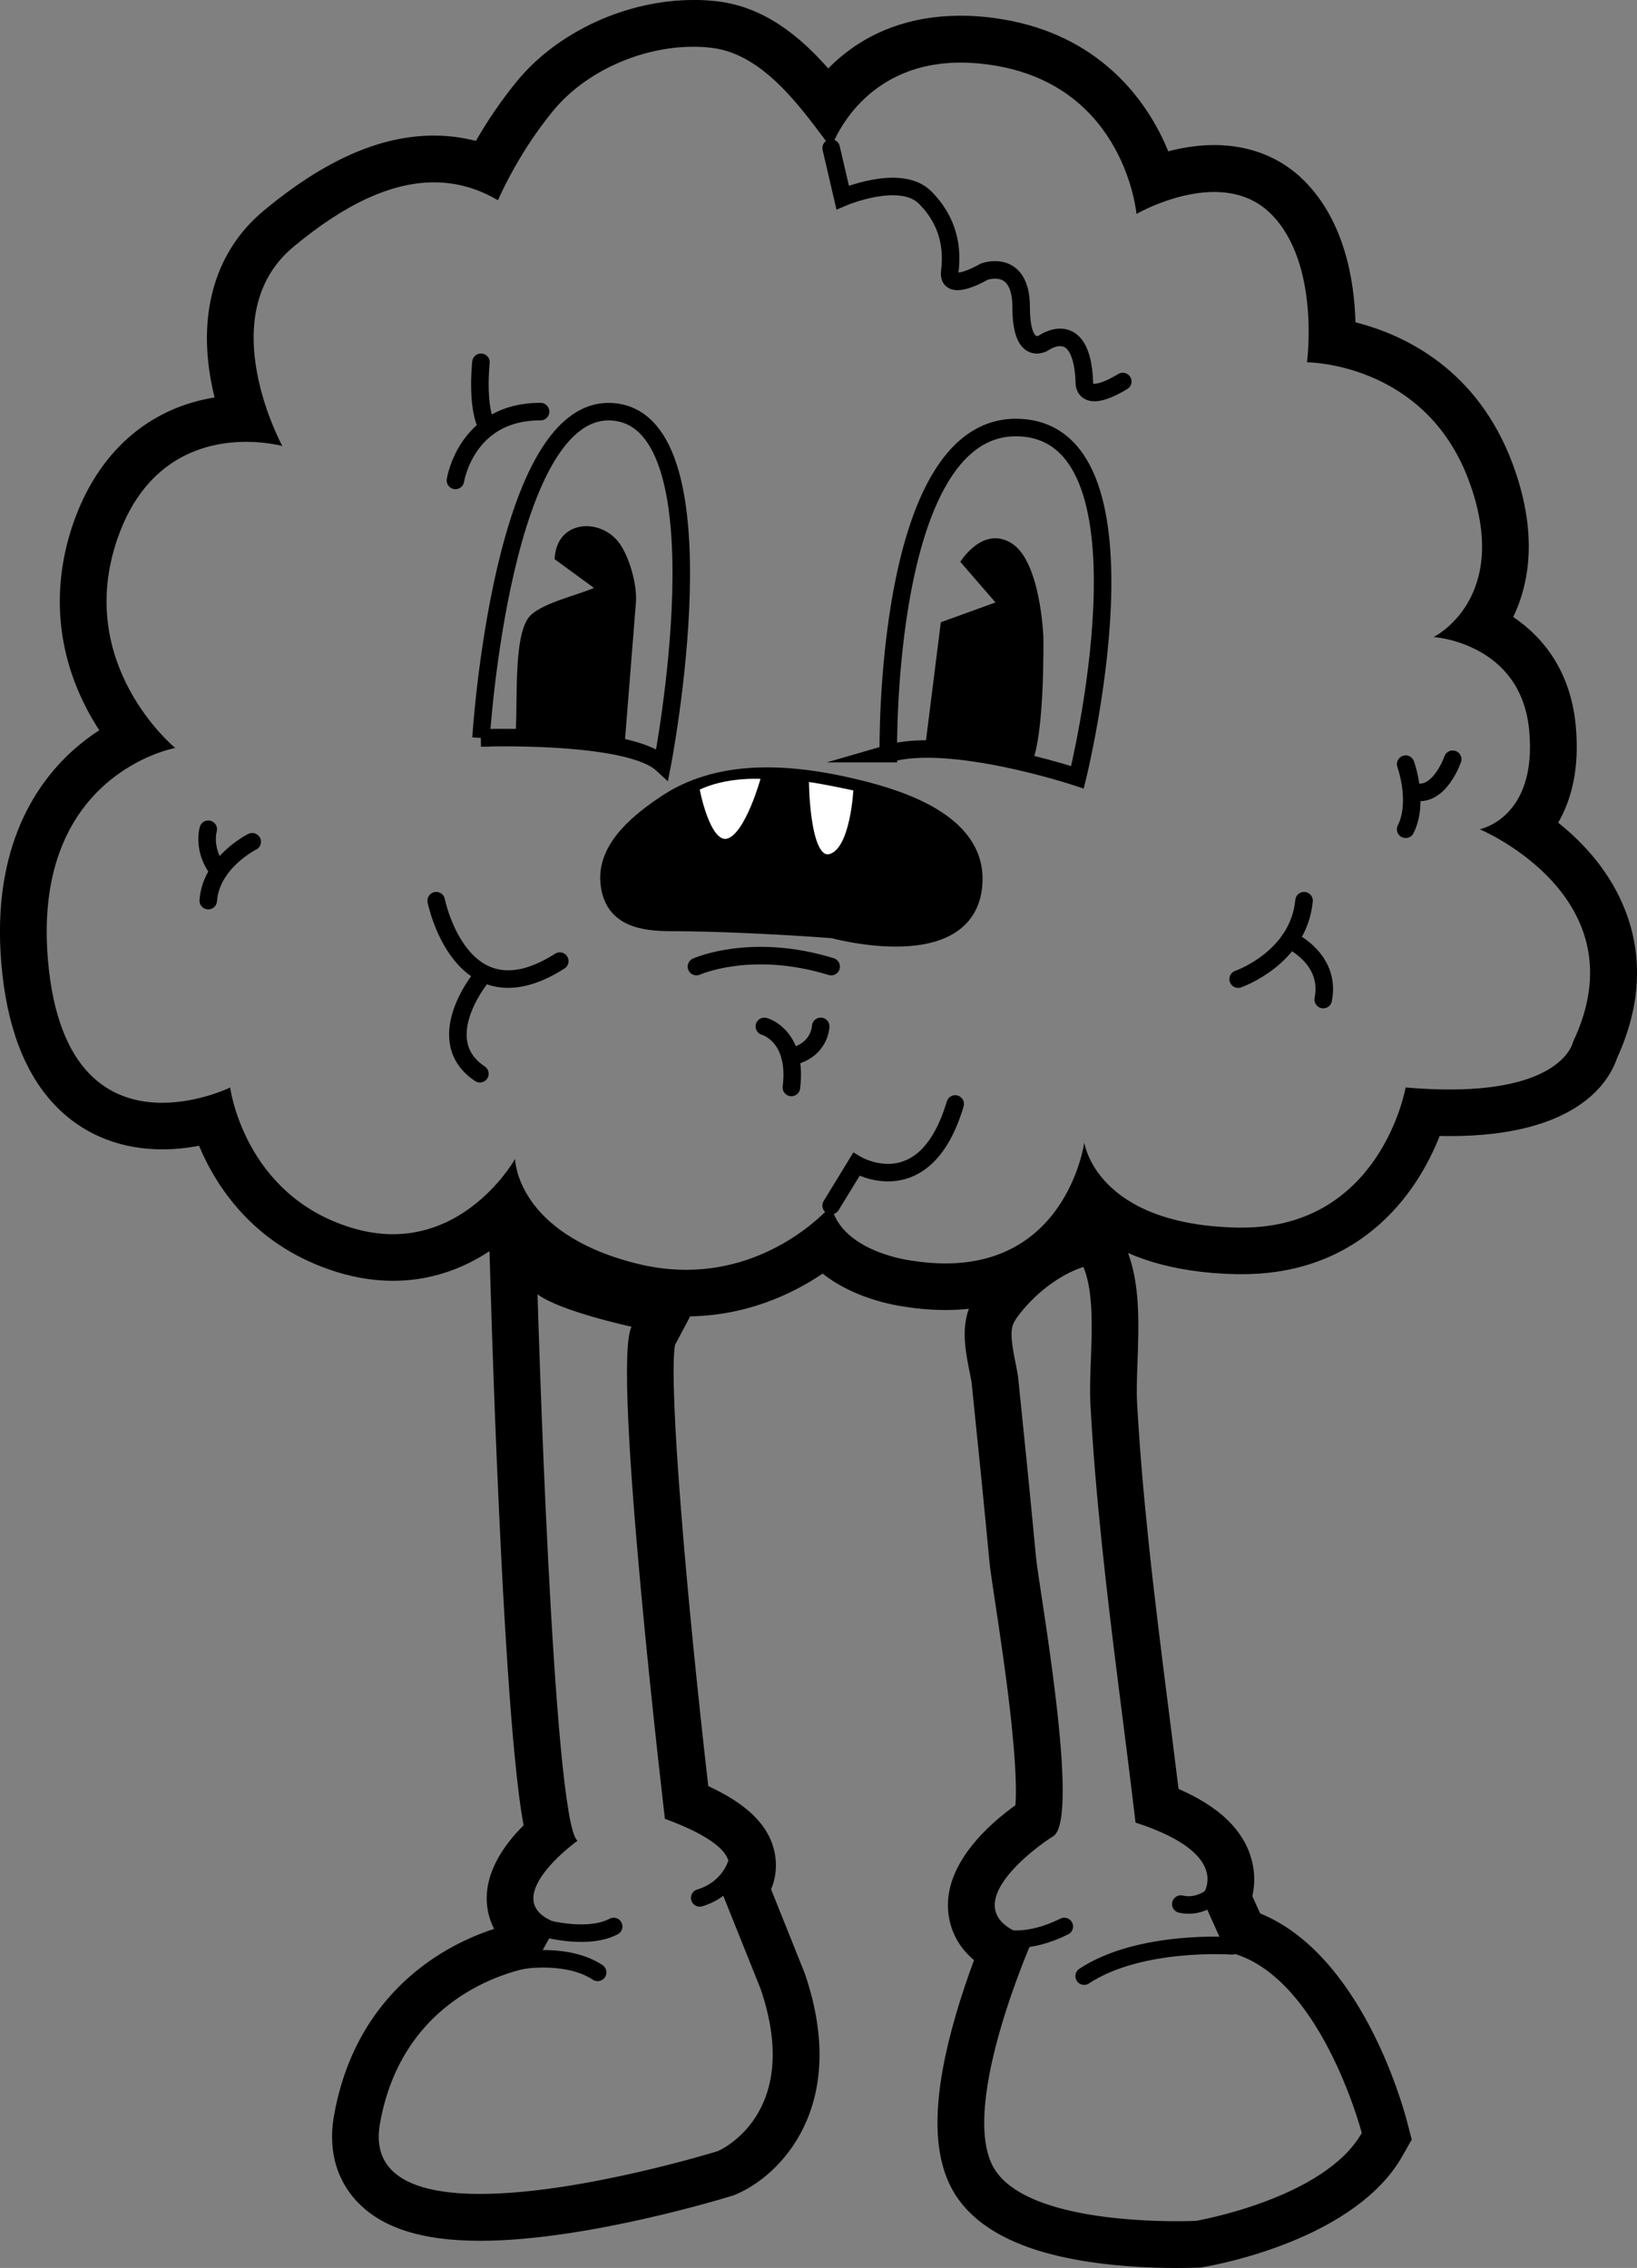 <?xml version="1.0" encoding="UTF-8"?><svg xmlns="http://www.w3.org/2000/svg" viewBox="0 0 280.15 388.06"><rect x="0" y="0" width="280.15" height="388.06" fill="#808080" stroke="none"/><defs><style>.d{stroke-linecap:round;}.d,.e{fill:none;}.d,.e,.f{stroke-width:3px;}.d,.e,.f,.g{stroke:#000;stroke-miterlimit:10;}.g{fill:#fff;}</style></defs><g id="a"/><g id="b"><g id="c"><g><path class="e" d="M82.31,126.26s25.18-.9,31.03,4.5c0,0,11.24-58.01-8.09-60.26s-22.93,55.76-22.93,55.76Z"/><path class="e" d="M152.02,128.95s-.9-57.56,22.93-55.76,9.44,59.81,9.44,59.81c0,0-21.58-7.19-32.38-4.05Z"/><path d="M88.15,126.21c.59-4.74-.46-16.73,2.28-20.5,1.75-2.4,8.42-3.86,11.21-5.12-2.24-1.63-4.49-3.27-6.72-4.91,.25-6.77,7.91-7.2,11.13-2.66,1.68,2.37,3.02,7.1,2.78,10.06l-1.98,24.89s-12.87-1.8-18.71-1.75Z"/><path d="M158.31,127.96l2.7-21.49,9.35-3.39-6.02-6.95s3.87-6.3,8.82-3.15,5.4,16.02,5.4,16.02c0,0,.27,17.26-2.11,21.76,0,0-11.83-3.78-18.12-2.79Z"/><path class="f" d="M135.46,132.98c3.78,.32,7.54,1.02,11.09,1.88,7.66,1.85,20.28,5.86,20.1,15.7-.27,15.05-24.08,8.48-24.08,8.48-4.96-.38-9.93-.66-14.9-.88-4.24-.19-8.48-.32-12.72-.33-5.24,0-10.36-.84-10.72-7.21-.32-5.83,5.59-10.36,9.88-13.2,6.32-4.18,13.89-5.07,21.35-4.44Z"/><path class="g" d="M119.19,134.83s1.76,9.98,5.32,9.16,6.29-11.19,6.29-11.19c0,0-6.54-.56-11.62,2.03Z"/><path class="g" d="M137.93,133.24s0,14.39,4.1,13.39,4.53-11.78,4.53-11.78c0,0-6.16-1.35-8.63-1.61Z"/><path class="d" d="M119.19,165.39s9.34-4.23,23.05,0"/><path class="d" d="M77.94,82.2s1.83-11.83,14.57-11.77"/><path class="d" d="M82.31,61.99s-.86,7.75,1.14,11.16"/><path class="d" d="M74.65,154.11s4.23,21.15,21.15,10.34"/><path class="d" d="M82.13,167.53s-8.49,10.55,0,16.19"/><path class="d" d="M43.16,144.03s-7.05,3.49-7.52,10.07"/><path class="d" d="M35.64,141.89s-1.08,3.56,1.81,7.18"/><path class="d" d="M130.81,175.62s5.73,1.52,4.63,10.45"/><path class="d" d="M140.45,175.62s-.11,4.23-5.23,5.22"/><path class="d" d="M240.56,130.75s2.35,6.44,0,11.14"/><path class="d" d="M248.61,129.91s-2.25,6.58-6.53,5.57"/><path class="d" d="M211.89,167.53s10.34-3.55,11.28-13.42"/><path class="d" d="M220.7,160.82s7.16,3.16,5.75,10.21"/><path d="M118.65,8c1.07,0,2.14,.06,3.19,.19,8.95,1.07,15.51,10.6,20.4,17.14,0,0,4.79-14.62,22.19-14.62,1.83,0,3.8,.16,5.92,.52,22.26,3.76,24.14,25.38,24.14,25.38,0,0,6.48-3.76,13.3-3.76,3.41,0,6.91,.94,9.73,3.76,8.46,8.46,6.15,25.38,6.15,25.38,0,0,20.17,0,27.69,20.21,7.52,20.21-6.02,26.8-6.02,26.8,0,0,14.95,.93,16.36,15.97,1.41,15.04-8.46,16.92-8.46,16.92,0,0,27.73,11.59,15.98,36.34,0,0-1.51,8.19-21.13,8.19-2.26,0-4.77-.11-7.54-.35,0,0-4.15,23.98-27.98,23.98-.23,0-.46,0-.69,0-24.44-.47-26.32-14.57-26.32-14.57,0,0-2.79,20.7-23.75,20.7-1.81,0-3.76-.15-5.86-.49,0,0-11.92-1.41-13.71-9.4,0,0-9.3,10.98-24.82,10.98-2.67,0-5.53-.33-8.55-1.09-20.6-5.19-20.72-17.88-20.72-17.88,0,0-7.22,12.88-20.91,12.88-2.22,0-4.61-.34-7.17-1.13-18.33-5.64-20.68-23.97-20.68-23.97,0,0-5.35,2.61-11.63,2.61-7.91,0-17.29-4.12-19.39-22.75-3.76-33.43,21.62-37.96,21.62-37.96,0,0-17.39-14.22-9.87-35.87,4.88-14.04,15.29-16.51,22.01-16.51,3.64,0,6.19,.72,6.19,.72,0,0-12.22-22.32,1.88-34.07,9.09-7.58,17.01-11.05,24.07-11.05,3.89,0,7.52,1.05,10.94,3.06,2.46-5.42,5.68-10.7,9.45-15.3,5.49-6.7,15.03-10.96,23.98-10.96m0-8h0c-11.41,0-23.25,5.45-30.17,13.89-2.55,3.12-4.93,6.57-7.03,10.22-2.34-.6-4.74-.91-7.18-.91-9.22,0-18.77,4.22-29.19,12.9-8,6.67-11.19,16.97-8.97,29.03,.18,.99,.39,1.95,.62,2.88-11.32,1.81-19.97,9.41-24.16,21.46-3.83,11.04-2.92,22.28,2.65,32.5,.58,1.06,1.17,2.05,1.78,2.98-1.51,.97-3.06,2.14-4.58,3.51-6.75,6.1-14.31,17.71-11.99,38.35,1.16,10.36,4.53,18.2,10.01,23.31,4.58,4.28,10.58,6.54,17.33,6.54,2.25,0,4.38-.25,6.3-.61,3.11,7.4,9.76,17.34,23.66,21.62,3.19,.98,6.39,1.48,9.52,1.48,8.04,0,14.35-3.19,18.92-6.8,4.68,5.39,11.65,9.27,20.75,11.56,3.5,.88,7.04,1.33,10.51,1.33,10.09,0,18.05-3.74,23.37-7.32,1.57,1.25,3.5,2.41,5.87,3.41,3.74,1.58,7.21,2.12,8.14,2.25,2.41,.38,4.76,.57,7.01,.57,12.71,0,20.85-5.97,25.72-12.86,5.07,3.61,12.72,6.51,24.2,6.73,.29,0,.56,0,.85,0,15.84,0,24.82-8.45,29.57-15.54,1.91-2.85,3.27-5.68,4.23-8.11,.58,.01,1.16,.02,1.72,.02,21.77,0,27.27-9.3,28.63-13.33,4.01-8.76,4.5-17.22,1.46-25.15-2.56-6.69-7.18-11.68-11.53-15.15,2.29-3.94,3.69-9.34,3.01-16.57-.87-9.24-5.47-15.1-10.71-18.63,3-6.18,4.11-14.88-.09-26.18-6.04-16.24-18.54-22.11-26.9-24.23-.19-7.08-1.83-17.28-8.78-24.23-3.99-3.99-9.31-6.1-15.39-6.1-2.79,0-5.48,.44-7.87,1.07-3.8-9.31-12.21-19.87-28.24-22.57-2.48-.42-4.92-.63-7.26-.63-10.89,0-18.1,4.35-22.69,9.02-4.82-5.47-10.91-10.52-18.95-11.48-1.35-.16-2.74-.24-4.14-.24h0Z"/><path class="d" d="M142.24,25.33l1.97,8.46s9.88-4.23,14.1,0,4.7,8.93,4.23,12.69,5.9,0,5.9,0c0,0,6.32-2.35,6.32,6.11s3.8,6.11,3.8,6.11c0,0,6.54-4.7,7.01,6.58,0,0-.47,4.23,6.58,0"/><path class="d" d="M142.24,206.28l4.31-7.05s11.75,7.05,16.92-10.34"/><path d="M91.97,221.44c3.77,2.9,16.11,5.57,16.11,5.57-3.46,6.52,5.71,84.19,5.71,84.19,17.21,6.36,9.04,10.81,9.04,10.81l7.35,18.33c7.35,21.62-7.35,27.73-7.35,27.73,0,0-23.58,7.32-40.68,7.32-10.63,0-18.75-2.83-17.13-12.02,4.23-23.97,26.26-26.79,26.26-26.79l4.13-7.52c-10.98-3.76,3.42-14.1,3.42-14.1-4.26-3.29-6.84-93.52-6.84-93.52m-8.51-16.63l.52,16.86c0,.23,.66,22.91,1.83,45.71,.69,13.45,1.42,24.33,2.18,32.34,.53,5.58,1.03,9.61,1.6,12.6-3.5,3.48-7.03,8.51-6.19,14.19,.14,.97,.46,2.21,1.13,3.53-2.55,.83-5.7,2.13-8.98,4.14-6.91,4.24-15.71,12.5-18.41,27.81-1.21,6.86,1.14,11.41,3.33,14.02,4.18,4.98,11.27,7.4,21.68,7.4,18.1,0,42.04-7.37,43.05-7.68l.35-.11,.34-.14c7.48-3.11,19.58-14.98,11.86-37.69l-.07-.2-.08-.2-5.66-14.12c.6-1.43,.93-3.07,.8-4.87-.45-6.26-5.77-10.12-11.55-12.79-3.78-32.93-6.81-68.6-5.7-75.47l4.62-8.69-10.33-2.24c-5.34-1.16-11.52-3.13-12.96-4.12l-13.35-10.26h0Z"/><path d="M185.41,216.78c2.53,6.07,.83,16.54,1.2,23.48,.43,8,1.13,15.99,1.96,23.96,1.65,15.91,3.89,31.75,5.76,47.63,17.39,5.64,11.28,12.69,11.28,12.69l4.23,9.4c15.98,3.29,23.21,31.02,23.21,31.02-6.4,11.28-28.38,15.04-28.38,15.04,0,0-1.25,.06-3.28,.06-7.78,0-27.03-.89-31.5-9.46-5.64-10.81,6.95-39.01,6.95-39.01-15.61-4.23,1.04-15.98,3.39-17.39,4.8-2.88-2.43-42.51-2.92-47.65-.97-10.23-1.99-20.46-3.05-30.68-.24-2.3-1.65-6.86-.96-9.07,.13-.43,.43-.95,.85-1.52,2.66-3.64,7.01-7.15,11.26-8.5m4.56-9.85l-6.99,2.22c-5.59,1.78-11.45,6.15-15.3,11.4-.96,1.32-1.63,2.58-2.03,3.86-1.09,3.49-.35,7.16,.3,10.41,.13,.65,.31,1.54,.34,1.87,1.16,11.18,2.16,21.19,3.05,30.61,.11,1.15,.4,3.07,.94,6.66,.82,5.43,2.06,13.64,2.84,21.12,.84,8.05,.8,12,.66,13.8-4.31,3.08-12.63,10.22-11.44,18.76,.33,2.41,1.43,5.29,4.35,7.75-.99,2.68-2.12,5.93-3.13,9.42-3.89,13.38-4.14,23.03-.77,29.49,3.1,5.94,9.83,10.01,20.01,12.08,6.8,1.39,13.86,1.68,18.59,1.68,2.16,0,3.52-.06,3.66-.07l.48-.02,.48-.08c2.63-.45,25.96-4.81,33.99-18.98l1.6-2.82-.82-3.14c-.81-3.09-7.93-28.56-25.13-35.56l-1.33-2.96c.44-1.9,.48-4.06-.15-6.33-1.39-5-5.49-8.96-12.48-12.01-.56-4.57-1.14-9.14-1.7-13.59-1.21-9.54-2.46-19.41-3.47-29.1-.94-9.02-1.55-16.5-1.93-23.56-.1-1.88-.01-4.29,.08-6.84,.23-6.36,.5-13.56-1.89-19.29l-2.82-6.77h0Z"/><path class="d" d="M92,329.63s8.16,2.57,13.02,0"/><path class="d" d="M125.89,319.29s-1.29,3.99-6.14,5.45"/><path class="d" d="M89.32,335.42s7.8-1.34,12.96,2.06"/><path class="d" d="M171.84,331.59s3.98,1.18,10.3-1.96"/><path class="d" d="M210.84,320.71s-3.42,6.29-8.76,5.09"/><path class="d" d="M210.84,332.94s-15.75-1.13-25.3,5.18"/></g></g></g></svg>